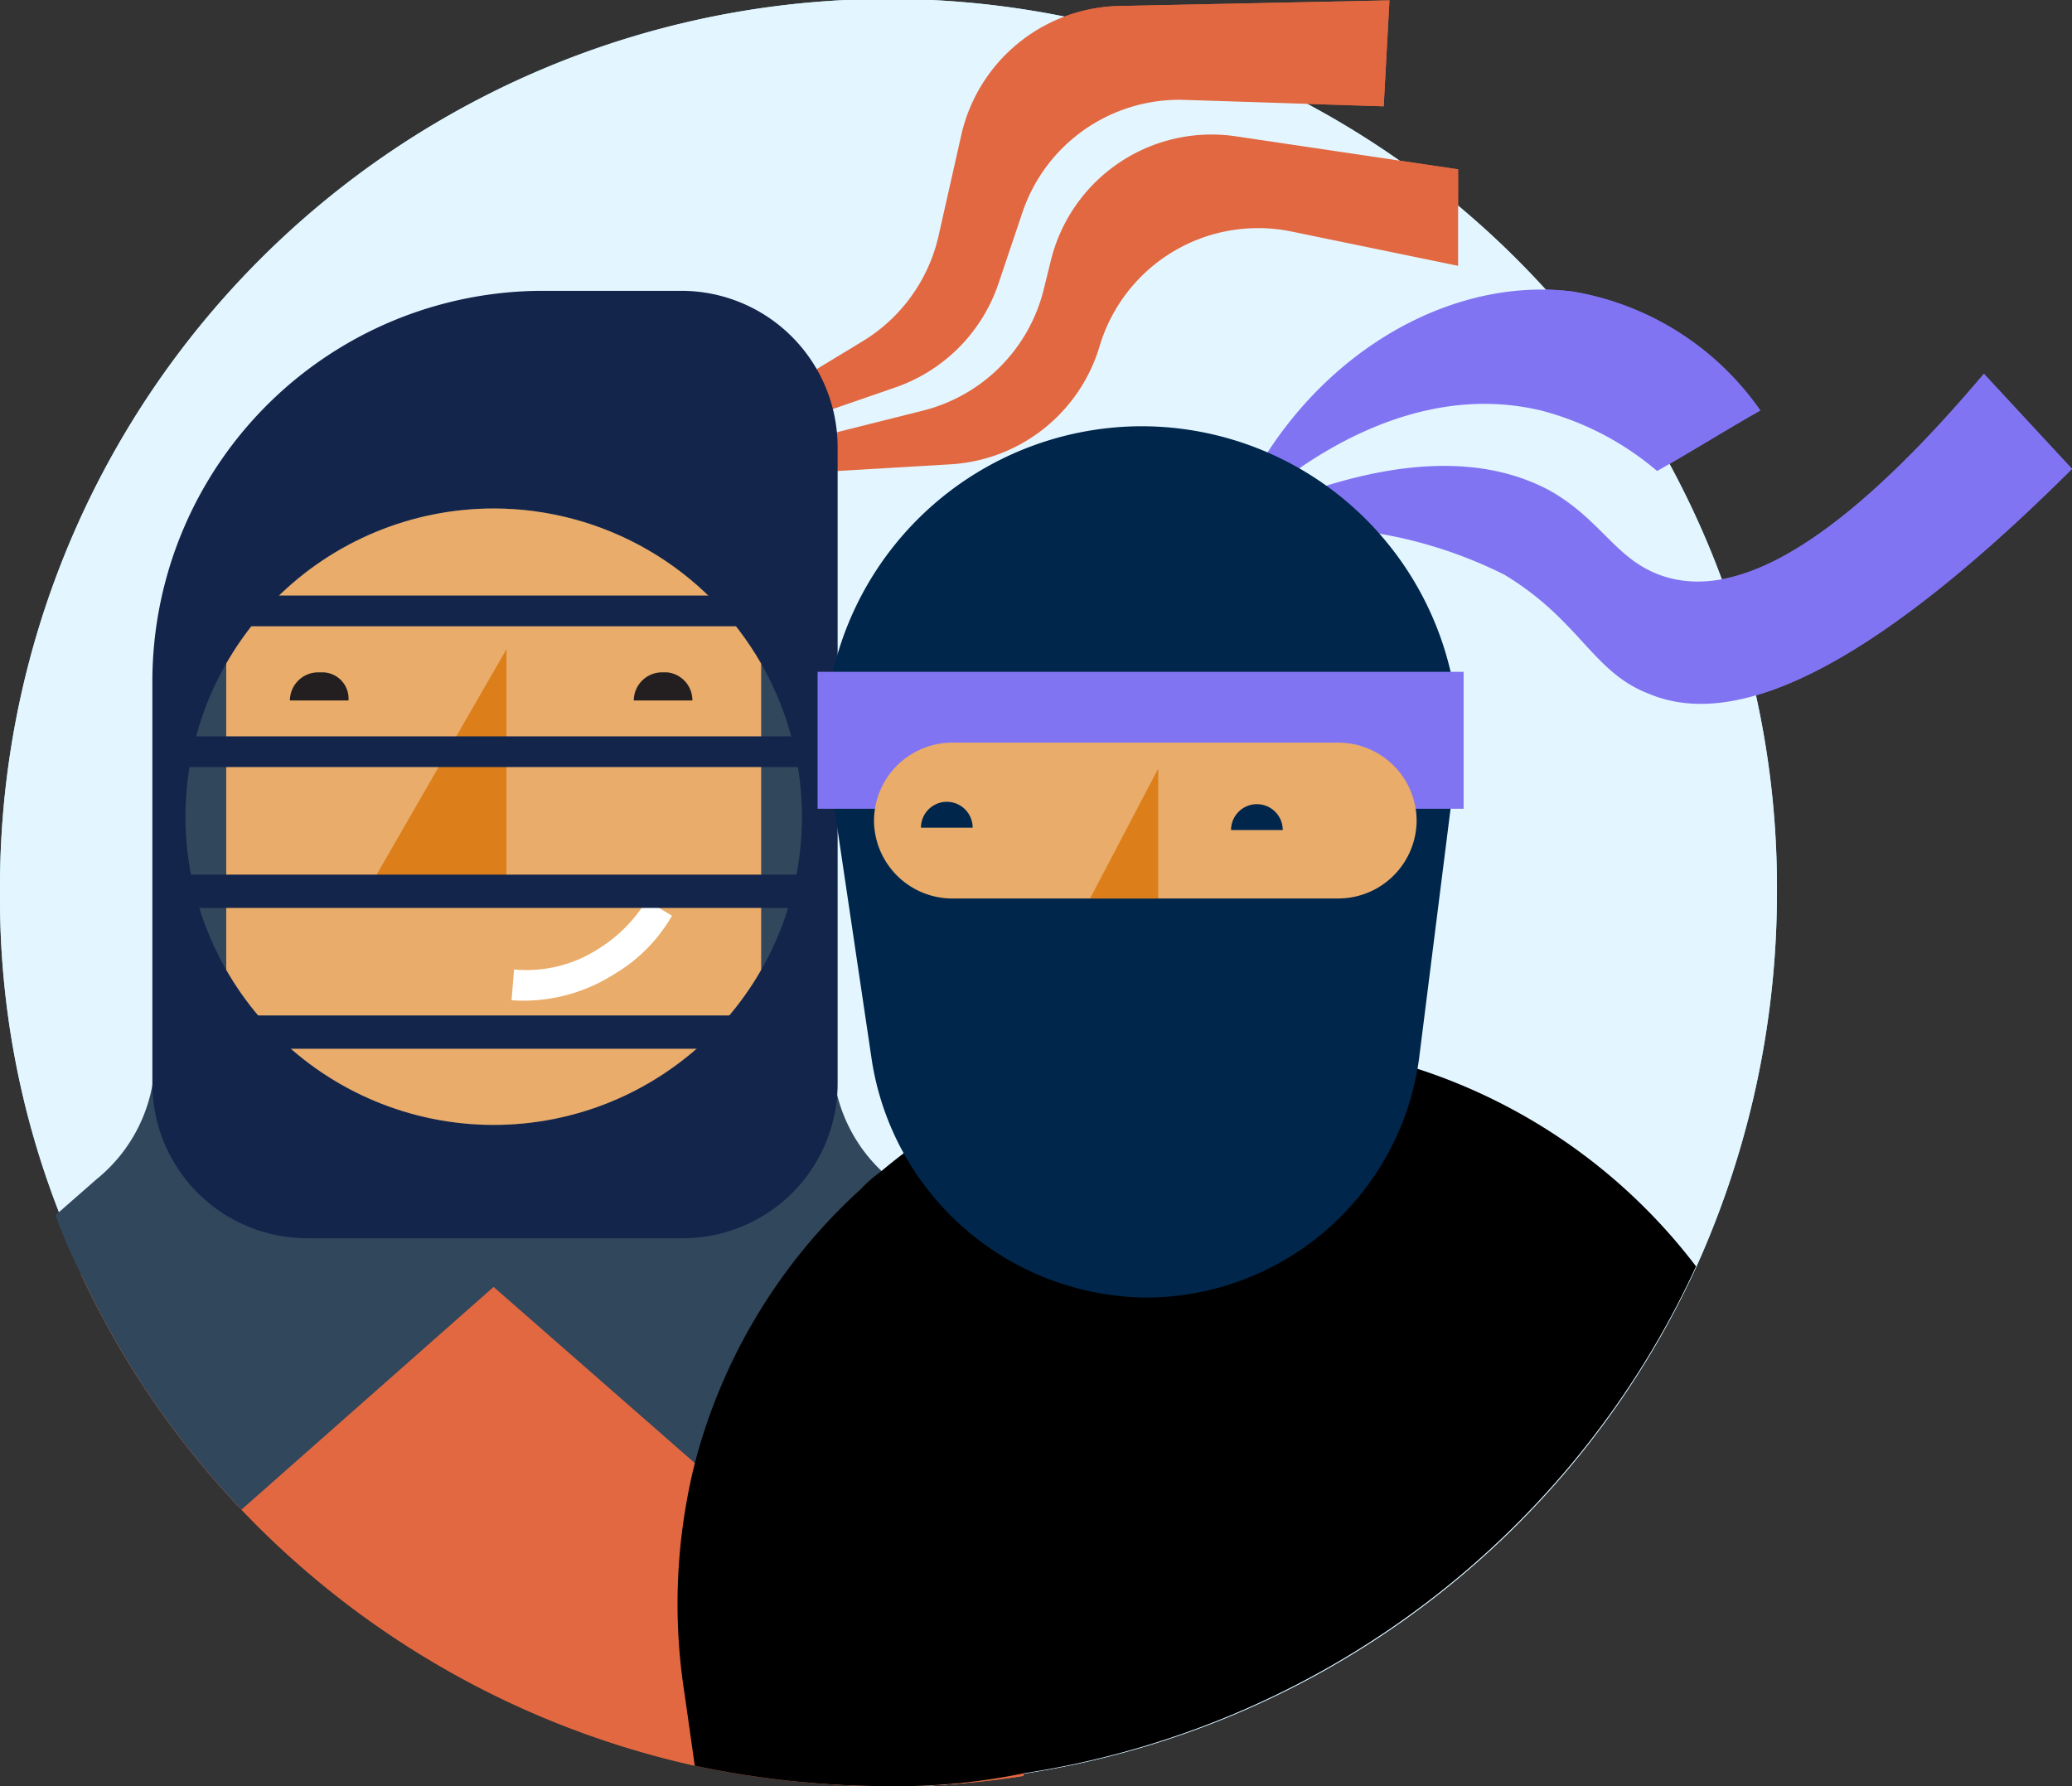 <svg xmlns="http://www.w3.org/2000/svg" xmlns:xlink="http://www.w3.org/1999/xlink" width="58" height="50.001" viewBox="0 0 58 50.001"><rect x="0" y="0" width="58" height="50.001" fill="#333333" stroke="none"/><defs><style>.a,.b{fill:#31475c;}.a{clip-rule:evenodd;}.b,.c,.d,.f,.g,.i,.j,.l,.n,.o,.p{fill-rule:evenodd;}.c{fill:#a3d8f1;}.d{fill:#8174F2;}.e,.f{fill:#e26841;}.g,.m{fill:#14254c;}.h{clip-path:url(#a);}.i{fill:#e9ac6a;}.j{fill:#dc7f1b;}.k{fill:#fff;}.l{fill:#231f20;}.o{fill:#00264b;}.p{fill:#e3f6ff;}</style><clipPath id="a"><path class="a" d="M24.756,28.773A8.628,8.628,0,1,1,16.128,20.1a8.635,8.635,0,0,1,8.628,8.673" transform="translate(-7.5 -20.1)"/></clipPath></defs><g transform="translate(-1030 -355)"><g transform="translate(1030 355)"><path class="c" d="M49.741,25a25.5,25.5,0,0,1-2.274,10.5,24.77,24.77,0,0,1-18.76,14.143A17.455,17.455,0,0,1,24.871,50a25.929,25.929,0,0,1-5.329-.571A24.932,24.932,0,0,1,6.893,42.286a24.421,24.421,0,0,1-4.477-6.571,16.384,16.384,0,0,1-.711-1.643A24.218,24.218,0,0,1,0,25a24.871,24.871,0,1,1,49.741,0Z" transform="translate(0)"/><g transform="translate(33.507 8.107)"><path class="d" d="M40.9-5.642c3.49-1.815,7.161-2.843,9.87-1.391,1.5.847,1.866,2,3.25,2.42,1.805.544,4.514-.484,8.907-5.686l2.467,2.662C58.954-1.226,55.524-.5,53.538-1.347c-1.565-.6-1.926-2.057-4.032-3.327A12.534,12.534,0,0,0,40.9-5.642" transform="translate(-40.9 12.656)"/><path class="d" d="M42.4-7.544c1.745-4.476,5.9-7.078,9.629-6.594a8.016,8.016,0,0,1,5.236,3.327c-.963.544-1.926,1.149-2.889,1.694a8.173,8.173,0,0,0-3.25-1.694C46.552-11.9,42.7-7.846,42.4-7.544" transform="translate(-41.497 14.195)"/></g><g transform="translate(16.841 0.011)"><path class="e" d="M0,7.741,8.828,8.3a4.638,4.638,0,0,0,4.536-2.77,4.63,4.63,0,0,1,5.71-2.54L23.6,4.516l.33-2.682L17.858.157a4.633,4.633,0,0,0-5.549,2.807L12,3.775A4.647,4.647,0,0,1,8.242,6.713Z" transform="translate(0 5.825) rotate(-7)"/><path class="e" d="M0,13.286l7.1-2.454A4.647,4.647,0,0,0,9.98,7.921l.664-1.972A4.633,4.633,0,0,1,15.18,2.786l5.581.18L20.922,0,13.356.157a4.639,4.639,0,0,0-4.421,3.62L8.3,6.594A4.659,4.659,0,0,1,6.17,9.546Z" transform="translate(1.131)"/></g><g transform="translate(1.554 8.14)"><g transform="translate(0 0)"><path class="f" d="M30.14,58.774l-.357,2.867a23.214,23.214,0,0,1-3.851.287,26.017,26.017,0,0,1-5.348-.573A25.018,25.018,0,0,1,7.892,54.187,24.506,24.506,0,0,1,3.4,47.593a14.81,14.81,0,0,1,9.983-5.949,20.042,20.042,0,0,1,2.068-.143,6.883,6.883,0,0,1,1.212.072,15.012,15.012,0,0,1,8.7,3.727,14.842,14.842,0,0,1,4.492,7.239A15.179,15.179,0,0,1,30.14,58.774Z" transform="translate(-2.687 -20.068)"/><path class="b" d="M17.3,44l10.482,9.175,9.412-5.017L30.064,42.42a4.4,4.4,0,0,1-1.64-3.369V32.6H17.3Z" transform="translate(-6.675 -17.548)"/><path class="b" d="M16.3,32.6V44l-1.64,1.434L7.605,51.666a24.507,24.507,0,0,1-4.492-6.594A16.441,16.441,0,0,1,2.4,43.423l1.141-1a4.4,4.4,0,0,0,1.64-3.369V32.6Z" transform="translate(-2.4 -17.548)"/><path class="g" d="M21.032,11.6H17.11A10.938,10.938,0,0,0,6.2,22.567V33.749a4.333,4.333,0,0,0,4.35,4.372H21.032a4.333,4.333,0,0,0,4.35-4.372V15.972a4.378,4.378,0,0,0-4.35-4.372" transform="translate(-3.49 -11.6)"/><path class="b" d="M24.756,28.773A8.628,8.628,0,1,1,16.128,20.1a8.635,8.635,0,0,1,8.628,8.673" transform="translate(-3.863 -14.007)"/><g class="h" transform="translate(3.637 6.093)"><path class="i" d="M9.1,38.952V23.326a7.487,7.487,0,1,1,14.974,0V40.171Z" transform="translate(-7.959 -18.882)"/></g><path class="j" d="M14.6,32.409h3.922V25.6Z" transform="translate(-5.901 -15.565)"/><path class="k" d="M20.3,38.2a4.718,4.718,0,0,0,2.852-.717,4.515,4.515,0,0,0,1.64-1.649l-.713-.43a4.106,4.106,0,0,1-1.355,1.362,3.707,3.707,0,0,1-2.353.573Z" transform="translate(-7.536 -18.341)"/><path class="l" d="M26.74,27.288H25.1a.793.793,0,0,1,.784-.788h.143a.783.783,0,0,1,.713.788" transform="translate(-8.914 -15.82)"/><path class="l" d="M13.24,27.288H11.6a.793.793,0,0,1,.784-.788h.143a.735.735,0,0,1,.713.788" transform="translate(-5.04 -15.82)"/><path class="m" d="M7.5,24.36H25.4V23.5H7.5Z" transform="translate(-3.863 -14.97)"/><path class="m" d="M7.5,29.86H25.4V29H7.5Z" transform="translate(-3.863 -16.528)"/><path class="m" d="M7.5,40.832H24.328V39.9H7.5Z" transform="translate(-3.863 -19.615)"/><path class="m" d="M7.5,35.332H25.4V34.4H7.5Z" transform="translate(-3.863 -18.057)"/></g><g transform="translate(17.414 3.791)"><path class="n" d="M55.329,47.208A24.856,24.856,0,0,1,36.5,61.4a17.515,17.515,0,0,1-3.851.358,26.017,26.017,0,0,1-5.348-.573l-.285-2.007a16.236,16.236,0,0,1,.285-6.451,15.712,15.712,0,0,1,4.635-7.67,4.083,4.083,0,0,1,.57-.5A15.509,15.509,0,0,1,42.636,40.9,15.982,15.982,0,0,1,55.329,47.208Z" transform="translate(-26.822 -23.69)"/><path class="o" d="M20.815,6.515,19.5-2.343h0A8.891,8.891,0,0,1,28.377-11.2a8.891,8.891,0,0,1,8.877,8.857L36.137,6.515a7.729,7.729,0,0,1-7.628,6.676A7.846,7.846,0,0,1,20.815,6.515Z" transform="translate(-15.385 11.2)"/><path class="d" d="M19.2,3.034H37.284V-.8H19.2Z" transform="translate(-15.283 7.674)"/><path class="i" d="M34.62,6.563H23.77A2.195,2.195,0,0,1,21.6,4.381h0A2.195,2.195,0,0,1,23.77,2.2H34.62a2.195,2.195,0,0,1,2.17,2.181h0a2.195,2.195,0,0,1-2.17,2.181" transform="translate(-16.104 6.657)"/><path class="o" d="M23.6,5.427a.723.723,0,1,1,1.447,0" transform="translate(-16.789 5.81)"/><path class="o" d="M36.8,5.527a.723.723,0,1,1,1.447,0" transform="translate(-21.309 5.776)"/><path class="j" d="M30.8,6.935h1.907V3.3Z" transform="translate(-19.255 6.284)"/></g></g></g><g transform="translate(1030 355)"><path class="p" d="M49.741,25a25.5,25.5,0,0,1-2.274,10.5,24.77,24.77,0,0,1-18.76,14.143A17.455,17.455,0,0,1,24.871,50a25.929,25.929,0,0,1-5.329-.571A24.932,24.932,0,0,1,6.893,42.286a24.421,24.421,0,0,1-4.477-6.571,16.384,16.384,0,0,1-.711-1.643A24.218,24.218,0,0,1,0,25a24.871,24.871,0,1,1,49.741,0Z"/><g transform="translate(33.507 8.107)"><path class="d" d="M40.9-5.642c3.49-1.815,7.161-2.843,9.87-1.391,1.5.847,1.866,2,3.25,2.42,1.805.544,4.514-.484,8.907-5.686l2.467,2.662C58.954-1.226,55.524-.5,53.538-1.347c-1.565-.6-1.926-2.057-4.032-3.327A12.534,12.534,0,0,0,40.9-5.642" transform="translate(-40.9 12.656)"/><path class="d" d="M42.4-7.544c1.745-4.476,5.9-7.078,9.629-6.594a8.016,8.016,0,0,1,5.236,3.327c-.963.544-1.926,1.149-2.889,1.694a8.173,8.173,0,0,0-3.25-1.694C46.552-11.9,42.7-7.846,42.4-7.544" transform="translate(-41.497 14.195)"/></g><g transform="translate(16.841 0.01)"><path class="e" d="M0,7.741,8.828,8.3a4.638,4.638,0,0,0,4.536-2.77,4.63,4.63,0,0,1,5.71-2.54L23.6,4.516l.33-2.682L17.858.157a4.633,4.633,0,0,0-5.549,2.807L12,3.775A4.647,4.647,0,0,1,8.242,6.713Z" transform="translate(0 5.825) rotate(-7)"/><path class="e" d="M0,13.286l7.1-2.454A4.647,4.647,0,0,0,9.98,7.921l.664-1.972A4.633,4.633,0,0,1,15.18,2.786l5.581.18L20.922,0,13.356.157a4.639,4.639,0,0,0-4.421,3.62L8.3,6.594A4.659,4.659,0,0,1,6.17,9.546Z" transform="translate(1.131)"/></g><g transform="translate(1.555 8.141)"><g transform="translate(0 0)"><path class="f" d="M30.14,58.774l-.357,2.867a23.214,23.214,0,0,1-3.851.287,26.017,26.017,0,0,1-5.348-.573A25.018,25.018,0,0,1,7.892,54.187,24.506,24.506,0,0,1,3.4,47.593a14.81,14.81,0,0,1,9.983-5.949,20.042,20.042,0,0,1,2.068-.143,6.883,6.883,0,0,1,1.212.072,15.012,15.012,0,0,1,8.7,3.727,14.842,14.842,0,0,1,4.492,7.239A15.179,15.179,0,0,1,30.14,58.774Z" transform="translate(-2.687 -20.068)"/><path class="b" d="M17.3,44l10.482,9.175,9.412-5.017L30.064,42.42a4.4,4.4,0,0,1-1.64-3.369V32.6H17.3Z" transform="translate(-6.675 -17.548)"/><path class="b" d="M16.3,32.6V44l-1.64,1.434L7.605,51.666a24.507,24.507,0,0,1-4.492-6.594A16.441,16.441,0,0,1,2.4,43.423l1.141-1a4.4,4.4,0,0,0,1.64-3.369V32.6Z" transform="translate(-2.4 -17.548)"/><path class="g" d="M21.032,11.6H17.11A10.938,10.938,0,0,0,6.2,22.567V33.749a4.333,4.333,0,0,0,4.35,4.372H21.032a4.333,4.333,0,0,0,4.35-4.372V15.972a4.378,4.378,0,0,0-4.35-4.372" transform="translate(-3.49 -11.6)"/><path class="b" d="M24.756,28.773A8.628,8.628,0,1,1,16.128,20.1a8.635,8.635,0,0,1,8.628,8.673" transform="translate(-3.863 -14.007)"/><g class="h" transform="translate(3.637 6.093)"><path class="i" d="M9.1,38.952V23.326a7.487,7.487,0,1,1,14.974,0V40.171Z" transform="translate(-7.959 -18.882)"/></g><path class="j" d="M14.6,32.409h3.922V25.6Z" transform="translate(-5.901 -15.565)"/><path class="k" d="M20.3,38.2a4.718,4.718,0,0,0,2.852-.717,4.515,4.515,0,0,0,1.64-1.649l-.713-.43a4.106,4.106,0,0,1-1.355,1.362,3.707,3.707,0,0,1-2.353.573Z" transform="translate(-7.536 -18.341)"/><path class="l" d="M26.74,27.288H25.1a.793.793,0,0,1,.784-.788h.143a.783.783,0,0,1,.713.788" transform="translate(-8.914 -15.82)"/><path class="l" d="M13.24,27.288H11.6a.793.793,0,0,1,.784-.788h.143a.735.735,0,0,1,.713.788" transform="translate(-5.04 -15.82)"/><path class="m" d="M7.5,24.36H25.4V23.5H7.5Z" transform="translate(-3.863 -14.97)"/><path class="m" d="M7.5,29.86H25.4V29H7.5Z" transform="translate(-3.863 -16.528)"/><path class="m" d="M7.5,40.832H24.328V39.9H7.5Z" transform="translate(-3.863 -19.615)"/><path class="m" d="M7.5,35.332H25.4V34.4H7.5Z" transform="translate(-3.863 -18.057)"/></g><g transform="translate(17.414 3.791)"><path class="n" d="M55.329,47.208A24.856,24.856,0,0,1,36.5,61.4a17.515,17.515,0,0,1-3.851.358,26.017,26.017,0,0,1-5.348-.573l-.285-2.007a16.236,16.236,0,0,1,.285-6.451,15.712,15.712,0,0,1,4.635-7.67,4.083,4.083,0,0,1,.57-.5A15.509,15.509,0,0,1,42.636,40.9,15.982,15.982,0,0,1,55.329,47.208Z" transform="translate(-26.822 -23.69)"/><path class="o" d="M20.815,6.515,19.5-2.343h0A8.891,8.891,0,0,1,28.377-11.2a8.891,8.891,0,0,1,8.877,8.857L36.137,6.515a7.729,7.729,0,0,1-7.628,6.676A7.846,7.846,0,0,1,20.815,6.515Z" transform="translate(-15.385 11.2)"/><path class="d" d="M19.2,3.034H37.284V-.8H19.2Z" transform="translate(-15.283 7.674)"/><path class="i" d="M34.62,6.563H23.77A2.195,2.195,0,0,1,21.6,4.381h0A2.195,2.195,0,0,1,23.77,2.2H34.62a2.195,2.195,0,0,1,2.17,2.181h0a2.195,2.195,0,0,1-2.17,2.181" transform="translate(-16.104 6.657)"/><path class="o" d="M23.6,5.427a.723.723,0,1,1,1.447,0" transform="translate(-16.789 5.81)"/><path class="o" d="M36.8,5.527a.723.723,0,1,1,1.447,0" transform="translate(-21.309 5.776)"/><path class="j" d="M30.8,6.935h1.907V3.3Z" transform="translate(-19.255 6.284)"/></g></g></g></g></svg>